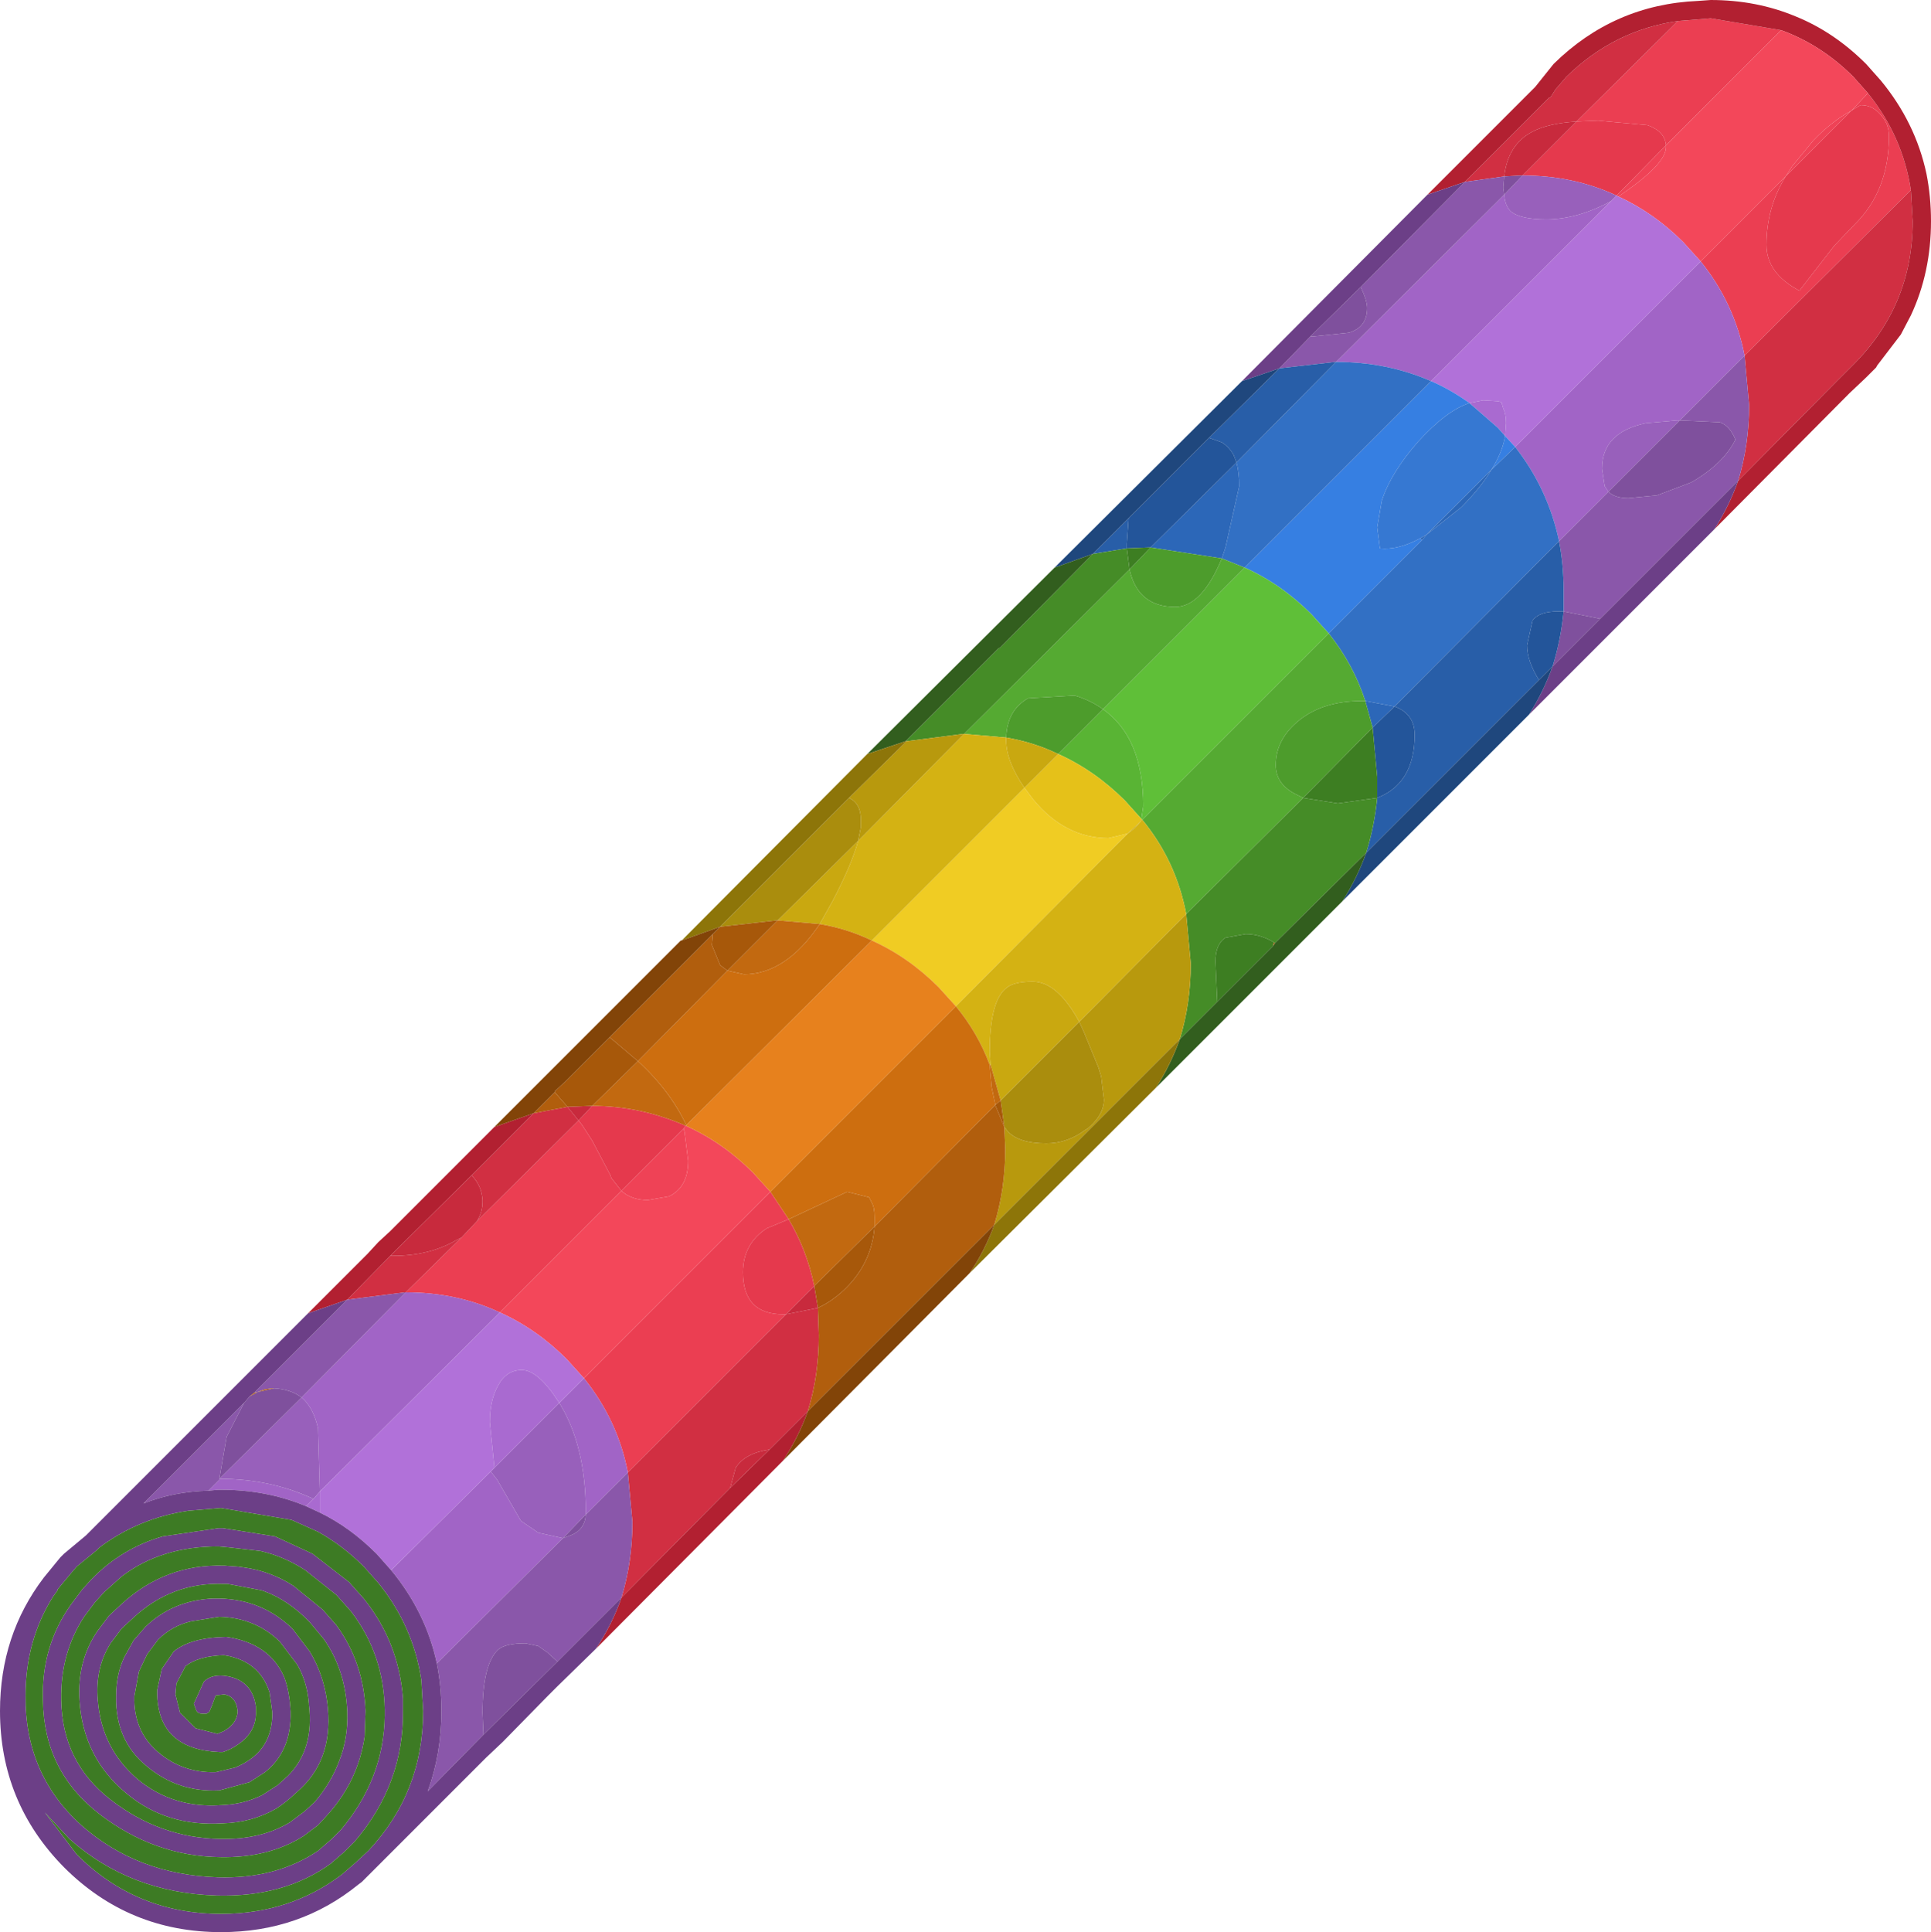 <?xml version="1.0" encoding="UTF-8" standalone="no"?>
<svg xmlns:ffdec="https://www.free-decompiler.com/flash" xmlns:xlink="http://www.w3.org/1999/xlink" ffdec:objectType="shape" height="105.7px" width="105.65px" xmlns="http://www.w3.org/2000/svg">
  <g transform="matrix(1.0, 0.0, 0.0, 1.0, 130.6, 105.8)">
    <path d="M-38.8 -104.65 L-37.0 -104.8 -33.15 -104.15 -39.45 -97.85 Q-39.5 -98.6 -40.45 -98.95 L-43.15 -99.2 -44.35 -99.15 -38.8 -104.65 M-28.4 -100.7 Q-26.5 -98.35 -26.05 -95.4 L-35.15 -86.35 Q-35.7 -89.2 -37.55 -91.5 L-32.9 -96.15 Q-33.95 -94.45 -33.95 -92.4 -33.95 -90.85 -32.15 -89.9 L-30.25 -92.35 -29.15 -93.5 Q-27.25 -95.35 -27.25 -98.35 -27.25 -99.0 -27.65 -99.45 -28.1 -100.05 -28.8 -100.05 L-29.3 -99.75 -28.4 -100.7 M-96.6 -40.65 L-103.25 -34.0 Q-105.6 -35.1 -108.4 -35.1 L-105.35 -38.1 -104.5 -39.0 -98.95 -44.5 -98.9 -44.45 -98.75 -44.25 -98.2 -43.4 -97.2 -41.5 -97.15 -41.35 -96.6 -40.65 M-98.65 -30.4 L-88.45 -40.6 -87.45 -39.1 -88.65 -38.6 Q-89.95 -37.75 -89.95 -36.2 -89.95 -33.9 -87.75 -33.9 L-87.6 -33.9 -96.25 -25.25 Q-96.8 -28.1 -98.65 -30.4" fill="#eb3e52" fill-rule="evenodd" stroke="none"/>
    <path d="M-44.35 -99.15 L-43.15 -99.2 -40.45 -98.95 Q-39.5 -98.6 -39.45 -97.85 L-42.15 -95.1 Q-44.5 -96.2 -47.3 -96.2 L-44.35 -99.15 M-29.3 -99.75 L-28.8 -100.05 Q-28.1 -100.05 -27.65 -99.45 -27.25 -99.0 -27.25 -98.35 -27.25 -95.35 -29.15 -93.5 L-30.25 -92.35 -32.15 -89.9 Q-33.95 -90.85 -33.95 -92.4 -33.95 -94.45 -32.9 -96.15 L-29.3 -99.75 M-93.1 -44.2 L-93.2 -44.05 -96.6 -40.65 -97.15 -41.35 -97.2 -41.5 -98.2 -43.4 -98.75 -44.25 -98.9 -44.45 -98.95 -44.5 -98.2 -45.3 Q-95.55 -45.3 -93.05 -44.2 L-93.1 -44.2 M-87.6 -33.9 L-87.75 -33.9 Q-89.95 -33.9 -89.95 -36.2 -89.95 -37.75 -88.65 -38.6 L-87.45 -39.1 Q-86.45 -37.4 -86.05 -35.45 L-87.6 -33.9" fill="#e5394d" fill-rule="evenodd" stroke="none"/>
    <path d="M-50.45 -95.85 L-45.85 -100.45 -45.75 -100.5 -45.5 -100.9 -44.9 -101.6 Q-42.3 -104.15 -38.8 -104.65 L-44.35 -99.15 Q-45.9 -99.05 -46.75 -98.6 -48.1 -97.9 -48.3 -96.15 L-50.45 -95.85 M-26.05 -95.4 L-25.95 -93.7 Q-25.95 -89.1 -29.2 -85.85 L-30.05 -85.0 -35.5 -79.5 Q-34.9 -81.45 -34.9 -83.65 L-35.15 -86.35 -26.05 -95.4 M-101.4 -44.9 L-99.55 -45.25 -99.4 -45.05 -99.35 -45.0 -98.95 -44.5 -104.5 -39.0 Q-104.2 -39.5 -104.2 -40.05 L-104.2 -40.15 Q-104.25 -40.95 -104.8 -41.5 L-101.4 -44.9 M-87.6 -33.9 L-85.85 -34.25 -85.8 -32.75 Q-85.8 -30.55 -86.4 -28.6 L-88.5 -26.5 Q-89.85 -26.3 -90.35 -25.5 L-90.65 -24.4 -96.6 -18.4 Q-96.0 -20.35 -96.0 -22.55 L-96.25 -25.25 -87.6 -33.9 M-109.25 -37.1 L-109.1 -37.1 Q-107.1 -37.1 -105.65 -37.95 L-105.35 -38.1 -108.4 -35.1 -108.45 -35.1 -111.6 -34.7 -109.25 -37.1" fill="#d12f42" fill-rule="evenodd" stroke="none"/>
    <path d="M-52.5 -95.15 L-46.6 -101.05 -45.6 -102.3 Q-42.3 -105.55 -37.7 -105.75 L-37.0 -105.8 Q-34.5 -105.8 -32.35 -104.9 -30.25 -104.05 -28.5 -102.3 L-27.7 -101.4 Q-25.8 -99.1 -25.2 -96.3 -24.95 -95.05 -24.95 -93.7 -24.95 -90.9 -26.05 -88.55 L-26.6 -87.5 -27.9 -85.8 -27.95 -85.7 -28.5 -85.15 -29.4 -84.3 -36.8 -76.85 Q-36.0 -78.1 -35.5 -79.5 L-30.05 -85.0 -29.2 -85.85 Q-25.95 -89.1 -25.95 -93.7 L-26.05 -95.4 Q-26.5 -98.35 -28.4 -100.7 L-29.2 -101.6 Q-30.95 -103.35 -33.15 -104.15 L-37.0 -104.8 -38.8 -104.65 Q-42.3 -104.15 -44.9 -101.6 L-45.5 -100.9 -45.75 -100.5 -45.85 -100.45 -50.45 -95.85 -52.5 -95.15 M-87.75 -25.9 L-98.0 -15.6 Q-97.1 -16.95 -96.6 -18.4 L-90.65 -24.4 -88.5 -26.5 -86.4 -28.6 Q-86.9 -27.2 -87.75 -25.9 M-113.75 -33.95 L-110.5 -37.2 -109.9 -37.85 -109.25 -38.45 -108.6 -39.1 -108.65 -39.05 -107.85 -39.85 -103.55 -44.15 -101.4 -44.9 -104.8 -41.5 -109.25 -37.1 -111.6 -34.7 -113.75 -33.95" fill="#b22031" fill-rule="evenodd" stroke="none"/>
    <path d="M-33.15 -104.15 Q-30.95 -103.35 -29.2 -101.6 L-28.4 -100.7 -29.3 -99.75 Q-30.4 -99.15 -31.4 -98.1 L-32.55 -96.7 -32.9 -96.15 -37.55 -91.5 -38.5 -92.55 Q-40.1 -94.15 -42.05 -95.05 L-41.55 -95.4 Q-39.45 -96.9 -39.45 -97.75 L-39.45 -97.85 -33.15 -104.15 M-93.05 -44.2 Q-91.05 -43.3 -89.4 -41.65 L-88.45 -40.6 -98.65 -30.4 -99.6 -31.45 Q-101.25 -33.1 -103.25 -34.0 L-96.6 -40.65 Q-96.05 -40.15 -95.15 -40.15 L-94.0 -40.35 Q-92.95 -40.85 -92.95 -42.3 L-93.15 -43.9 -93.2 -44.05 -93.1 -44.2 -93.05 -44.2" fill="#f3475a" fill-rule="evenodd" stroke="none"/>
    <path d="M-42.15 -95.1 L-39.45 -97.85 -39.45 -97.75 Q-39.45 -96.9 -41.55 -95.4 L-42.05 -95.05 -42.15 -95.1 M-93.2 -44.05 L-93.15 -43.9 -92.95 -42.3 Q-92.95 -40.85 -94.0 -40.35 L-95.15 -40.15 Q-96.05 -40.15 -96.6 -40.65 L-93.2 -44.05 M-32.9 -96.15 L-32.55 -96.7 -31.4 -98.1 Q-30.4 -99.15 -29.3 -99.75 L-32.9 -96.15" fill="#ef4256" fill-rule="evenodd" stroke="none"/>
    <path d="M-44.35 -99.15 L-47.3 -96.2 -47.35 -96.2 -48.3 -96.15 Q-48.1 -97.9 -46.75 -98.6 -45.9 -99.05 -44.35 -99.15 M-104.8 -41.5 Q-104.25 -40.95 -104.2 -40.15 L-104.2 -40.05 Q-104.2 -39.5 -104.5 -39.0 L-105.35 -38.1 -105.65 -37.95 Q-107.1 -37.1 -109.1 -37.1 L-109.25 -37.1 -104.8 -41.5 M-98.95 -44.5 L-99.35 -45.0 -99.4 -45.05 -99.55 -45.25 -98.25 -45.3 -98.2 -45.3 -98.95 -44.5 M-86.05 -35.45 L-85.85 -34.25 -87.6 -33.9 -86.05 -35.45 M-88.5 -26.5 L-90.65 -24.4 -90.35 -25.5 Q-89.85 -26.3 -88.5 -26.5" fill="#c82a3d" fill-rule="evenodd" stroke="none"/>
    <path d="M-37.55 -91.5 Q-35.7 -89.2 -35.15 -86.35 L-38.7 -82.8 -38.85 -82.8 -40.55 -82.65 Q-42.95 -82.15 -42.95 -80.15 L-42.8 -79.2 -42.6 -78.9 -45.3 -76.2 Q-45.9 -79.05 -47.7 -81.35 L-37.55 -91.5 M-100.0 -29.05 L-98.65 -30.4 Q-96.8 -28.1 -96.25 -25.25 L-98.55 -22.95 -98.55 -23.1 Q-98.55 -26.7 -100.0 -29.05 M-106.7 -14.8 Q-107.3 -17.6 -109.2 -19.9 L-103.75 -25.3 -103.4 -24.85 -102.1 -22.6 -101.15 -21.95 -99.8 -21.65 -106.7 -14.8 M-113.85 -23.4 Q-116.0 -24.3 -118.5 -24.3 L-118.65 -24.3 -119.2 -24.25 -118.6 -24.85 -118.6 -24.9 Q-115.8 -24.9 -113.45 -23.8 L-113.85 -23.4 M-114.1 -29.35 L-108.4 -35.1 Q-105.6 -35.1 -103.25 -34.0 L-113.1 -24.2 -113.2 -27.65 Q-113.45 -28.8 -114.1 -29.35 M-42.45 -94.8 L-52.3 -84.95 Q-54.7 -86.0 -57.5 -86.0 L-48.3 -95.15 Q-48.25 -94.5 -47.9 -94.2 -47.35 -93.8 -46.0 -93.8 -44.3 -93.8 -42.45 -94.8" fill="#a164c6" fill-rule="evenodd" stroke="none"/>
    <path d="M-47.3 -96.2 Q-44.5 -96.2 -42.15 -95.1 L-42.45 -94.8 Q-44.3 -93.8 -46.0 -93.8 -47.35 -93.8 -47.9 -94.2 -48.25 -94.5 -48.3 -95.15 L-47.3 -96.2 M-42.6 -78.9 L-42.8 -79.2 -42.95 -80.15 Q-42.95 -82.15 -40.55 -82.65 L-38.85 -82.8 -38.7 -82.8 -42.6 -78.9 M-100.0 -29.05 Q-98.55 -26.7 -98.55 -23.1 L-98.55 -22.95 -99.8 -21.65 -101.15 -21.95 -102.1 -22.6 -103.4 -24.85 -103.75 -25.3 -103.55 -25.5 -100.0 -29.05 M-114.1 -29.35 Q-113.45 -28.8 -113.2 -27.65 L-113.1 -24.2 -113.45 -23.8 Q-115.8 -24.9 -118.6 -24.9 L-114.1 -29.35" fill="#9860bb" fill-rule="evenodd" stroke="none"/>
    <path d="M-42.05 -95.05 Q-40.1 -94.15 -38.5 -92.55 L-37.55 -91.5 -47.7 -81.35 -48.25 -81.95 -48.2 -82.65 Q-48.2 -83.15 -48.35 -83.45 L-48.45 -83.8 -48.65 -83.85 -49.45 -83.9 -50.2 -83.75 Q-51.25 -84.5 -52.3 -84.95 L-42.45 -94.8 -42.15 -95.1 -42.05 -95.05 M-103.25 -34.0 Q-101.25 -33.1 -99.6 -31.45 L-98.65 -30.4 -100.0 -29.05 Q-101.15 -30.85 -102.05 -30.85 -102.9 -30.85 -103.35 -30.0 -103.8 -29.2 -103.8 -28.0 L-103.55 -25.5 -103.75 -25.3 -109.2 -19.9 -110.0 -20.8 Q-111.45 -22.25 -113.1 -23.05 L-113.1 -23.35 -113.1 -23.65 -113.1 -24.2 -103.25 -34.0" fill="#b171d9" fill-rule="evenodd" stroke="none"/>
    <path d="M-113.1 -23.05 L-113.85 -23.4 -113.45 -23.8 -113.1 -24.2 -113.1 -23.65 -113.1 -23.35 -113.1 -23.05 M-103.55 -25.5 L-103.8 -28.0 Q-103.8 -29.2 -103.35 -30.0 -102.9 -30.85 -102.05 -30.85 -101.15 -30.85 -100.0 -29.05 L-103.55 -25.5 M-50.2 -83.75 L-49.45 -83.9 -48.65 -83.85 -48.45 -83.8 -48.35 -83.45 Q-48.2 -83.15 -48.2 -82.65 L-48.25 -81.95 -48.65 -82.4 -50.2 -83.75" fill="#a96ad0" fill-rule="evenodd" stroke="none"/>
    <path d="M-45.3 -76.2 L-42.6 -78.9 Q-42.25 -78.55 -41.5 -78.55 L-39.95 -78.7 -38.1 -79.4 -38.0 -79.45 Q-36.3 -80.45 -35.65 -81.75 -35.95 -82.5 -36.5 -82.7 L-38.7 -82.8 -35.15 -86.35 -34.9 -83.65 Q-34.9 -81.45 -35.5 -79.5 L-43.05 -71.95 -45.05 -72.35 -45.05 -73.5 Q-45.05 -74.9 -45.3 -76.2 M-98.55 -22.95 L-96.25 -25.25 -96.0 -22.55 Q-96.0 -20.35 -96.6 -18.4 L-100.1 -14.9 -100.65 -15.4 -101.15 -15.75 -101.85 -15.9 Q-102.95 -15.9 -103.35 -15.55 -104.2 -14.75 -104.2 -12.1 L-104.15 -10.9 -107.2 -7.8 Q-106.45 -9.85 -106.45 -12.2 -106.45 -13.55 -106.7 -14.8 L-99.8 -21.65 -99.4 -21.8 Q-98.6 -22.1 -98.55 -22.95 M-119.2 -24.25 Q-121.1 -24.2 -122.75 -23.55 L-117.25 -29.05 -118.2 -27.2 -118.6 -24.9 -118.6 -24.85 -119.2 -24.25 M-116.7 -29.6 L-111.6 -34.7 -108.45 -35.1 -108.4 -35.1 -114.1 -29.35 Q-114.7 -29.8 -115.6 -29.85 L-115.7 -29.85 -116.1 -29.8 -116.5 -29.65 -116.7 -29.6 M-48.3 -96.15 L-48.35 -95.6 -48.35 -95.5 -48.3 -95.15 -57.5 -86.0 -57.55 -86.0 -60.6 -85.65 -58.9 -87.4 -58.7 -87.4 -56.8 -87.6 Q-55.8 -87.9 -55.8 -88.95 -55.8 -89.35 -56.15 -90.1 L-50.45 -95.85 -48.3 -96.15" fill="#8a57aa" fill-rule="evenodd" stroke="none"/>
    <path d="M-43.05 -71.95 L-45.65 -69.35 Q-45.2 -70.8 -45.05 -72.35 L-43.05 -71.95 M-100.1 -14.9 L-104.15 -10.9 -104.2 -12.1 Q-104.2 -14.75 -103.35 -15.55 -102.95 -15.9 -101.85 -15.9 L-101.15 -15.75 -100.65 -15.4 -100.1 -14.9 M-117.25 -29.05 L-116.95 -29.4 -116.5 -29.65 -115.6 -29.85 Q-114.7 -29.8 -114.1 -29.35 L-118.6 -24.9 -118.2 -27.2 -117.25 -29.05 M-99.8 -21.65 L-98.55 -22.95 Q-98.6 -22.1 -99.4 -21.8 L-99.8 -21.65 M-38.7 -82.8 L-36.5 -82.7 Q-35.95 -82.5 -35.65 -81.75 -36.3 -80.45 -38.0 -79.45 L-38.1 -79.4 -39.95 -78.7 -41.5 -78.55 Q-42.25 -78.55 -42.6 -78.9 L-38.7 -82.8 M-48.3 -96.15 L-47.35 -96.2 -47.3 -96.2 -48.3 -95.15 -48.35 -95.5 -48.35 -95.6 -48.3 -96.15 M-56.15 -90.1 Q-55.8 -89.35 -55.8 -88.95 -55.8 -87.9 -56.8 -87.6 L-58.7 -87.4 -58.9 -87.4 -56.15 -90.1" fill="#7f509d" fill-rule="evenodd" stroke="none"/>
    <path d="M-52.5 -95.15 L-50.45 -95.85 -56.15 -90.1 -58.9 -87.4 -60.6 -85.65 -62.65 -84.95 -52.5 -95.15 M-35.5 -79.5 Q-36.0 -78.1 -36.8 -76.85 L-46.95 -66.7 Q-46.15 -67.95 -45.65 -69.35 L-43.05 -71.95 -35.5 -79.5 M-98.0 -15.6 L-100.1 -13.55 -100.65 -13.0 -103.1 -10.5 -104.0 -9.65 -110.8 -2.85 -111.0 -2.7 Q-114.2 -0.1 -118.5 -0.1 -123.55 -0.1 -127.1 -3.65 -130.6 -7.2 -130.6 -12.2 -130.6 -16.35 -128.2 -19.5 L-127.3 -20.6 -127.1 -20.8 -125.9 -21.8 -118.85 -28.85 -113.75 -33.95 -111.6 -34.7 -116.7 -29.6 -116.95 -29.4 -117.25 -29.05 -122.75 -23.55 Q-121.1 -24.2 -119.2 -24.25 L-118.65 -24.3 -118.5 -24.3 Q-116.0 -24.3 -113.85 -23.4 L-113.1 -23.05 Q-111.45 -22.25 -110.0 -20.8 L-109.2 -19.9 Q-107.3 -17.6 -106.7 -14.8 -106.45 -13.55 -106.45 -12.2 -106.45 -9.85 -107.2 -7.8 L-104.15 -10.9 -100.1 -14.9 -96.6 -18.4 Q-97.1 -16.95 -98.0 -15.6 M-119.45 -13.8 Q-119.0 -14.25 -118.15 -14.1 -116.8 -13.85 -116.6 -12.45 L-116.6 -12.2 Q-116.55 -11.05 -117.6 -10.35 -117.95 -10.1 -118.4 -9.95 L-118.6 -9.95 Q-121.9 -10.1 -122.0 -13.05 L-122.0 -13.35 -121.75 -14.5 -121.1 -15.45 Q-120.2 -16.2 -118.3 -16.25 L-118.2 -16.25 Q-115.85 -15.9 -115.05 -14.05 -114.75 -13.25 -114.7 -12.15 -114.65 -10.0 -116.1 -8.85 L-116.95 -8.3 -118.6 -7.85 -118.65 -7.85 Q-120.9 -7.75 -122.6 -9.2 -124.3 -10.6 -124.25 -13.0 -124.25 -14.2 -123.8 -15.15 L-123.3 -16.05 -122.65 -16.8 Q-121.15 -18.25 -118.95 -18.35 L-118.6 -18.35 Q-116.25 -18.3 -114.6 -16.7 L-113.65 -15.45 Q-112.9 -14.2 -112.7 -12.7 -112.3 -9.7 -114.15 -7.95 L-114.7 -7.45 Q-115.1 -7.1 -115.5 -6.85 -116.8 -6.1 -118.4 -6.05 -121.5 -5.85 -123.7 -7.7 -126.05 -9.65 -126.25 -12.75 -126.4 -14.95 -125.25 -16.6 L-124.65 -17.4 -123.95 -18.05 Q-121.55 -20.25 -118.35 -20.15 L-118.3 -20.15 -117.6 -20.1 -117.25 -20.05 Q-115.8 -19.85 -114.55 -19.05 L-112.95 -17.75 -112.2 -16.9 Q-110.7 -14.85 -110.6 -12.2 L-110.65 -10.8 Q-111.0 -8.4 -112.65 -6.55 L-113.2 -5.95 -114.0 -5.35 Q-115.9 -4.15 -118.55 -4.2 -122.15 -4.25 -125.15 -6.55 -128.2 -8.9 -128.25 -12.75 L-128.25 -12.8 Q-128.35 -15.75 -126.7 -18.05 L-126.1 -18.85 -125.6 -19.4 Q-123.95 -21.1 -121.7 -21.75 L-118.65 -22.2 -118.4 -22.2 -115.55 -21.75 -113.5 -20.8 -111.5 -19.25 -110.7 -18.35 Q-108.8 -16.0 -108.55 -12.9 L-108.55 -12.25 Q-108.5 -8.2 -111.2 -5.05 L-111.75 -4.5 -112.5 -3.85 Q-115.05 -2.0 -118.75 -2.1 -123.5 -2.25 -126.8 -5.2 L-128.15 -6.65 -126.4 -4.35 Q-123.15 -1.1 -118.5 -1.1 -114.75 -1.1 -111.9 -3.25 L-111.15 -3.9 -110.45 -4.55 Q-107.45 -7.75 -107.45 -12.2 L-107.55 -13.9 Q-108.0 -16.85 -109.9 -19.2 L-110.7 -20.1 Q-111.85 -21.25 -113.2 -22.0 L-114.65 -22.65 -118.5 -23.3 -118.55 -23.3 -120.3 -23.15 Q-123.0 -22.75 -125.15 -21.15 L-125.3 -21.0 -126.4 -20.1 -126.7 -19.75 -127.45 -18.85 -127.45 -18.8 -127.7 -18.45 Q-129.2 -16.05 -129.2 -13.05 -129.25 -8.75 -126.15 -5.95 -123.1 -3.25 -118.7 -3.1 -115.5 -3.0 -113.2 -4.55 L-112.45 -5.2 -111.95 -5.7 Q-109.6 -8.5 -109.55 -11.95 L-109.55 -12.25 Q-109.6 -15.3 -111.4 -17.65 L-112.2 -18.55 -113.9 -19.9 Q-115.05 -20.65 -116.35 -20.95 L-118.1 -21.15 -118.65 -21.2 Q-121.8 -21.2 -123.95 -19.55 L-124.9 -18.7 -125.4 -18.15 -126.0 -17.35 Q-127.3 -15.35 -127.25 -12.8 -127.2 -9.4 -124.55 -7.35 -121.85 -5.25 -118.55 -5.2 -116.35 -5.15 -114.75 -6.1 L-113.95 -6.7 -113.4 -7.2 Q-112.5 -8.25 -112.05 -9.45 -111.55 -10.7 -111.6 -12.15 -111.7 -14.45 -112.9 -16.15 L-113.65 -17.05 Q-114.8 -18.25 -116.15 -18.75 L-116.3 -18.8 -118.15 -19.15 -118.35 -19.15 Q-121.2 -19.25 -123.3 -17.3 L-123.95 -16.7 -124.55 -15.9 Q-125.4 -14.55 -125.25 -12.8 -125.05 -10.15 -123.05 -8.45 -121.1 -6.85 -118.45 -7.05 -117.25 -7.1 -116.25 -7.6 L-115.4 -8.15 -114.85 -8.65 Q-113.4 -10.1 -113.7 -12.55 L-113.7 -12.6 Q-113.8 -13.8 -114.35 -14.75 L-115.3 -16.0 Q-116.65 -17.3 -118.6 -17.35 L-120.15 -17.1 Q-121.2 -16.85 -121.95 -16.1 L-122.55 -15.3 -123.0 -14.35 -123.25 -13.0 Q-123.3 -11.1 -121.95 -9.95 -120.6 -8.8 -118.8 -8.85 L-117.75 -9.1 Q-117.25 -9.3 -116.85 -9.6 -115.7 -10.45 -115.7 -12.1 L-115.85 -13.2 Q-116.4 -14.95 -118.35 -15.25 -119.75 -15.2 -120.45 -14.65 L-120.95 -13.7 -121.0 -13.1 -120.75 -12.1 -119.9 -11.25 -118.7 -10.95 -118.35 -11.1 Q-117.65 -11.5 -117.6 -12.15 -117.65 -12.95 -118.3 -13.1 L-118.35 -13.1 -118.8 -13.05 -119.0 -12.5 -119.15 -12.15 -119.3 -12.05 -119.55 -12.05 Q-119.75 -12.05 -119.85 -12.2 L-120.0 -12.6 -119.95 -12.7 -119.45 -13.8" fill="#6c3f87" fill-rule="evenodd" stroke="none"/>
    <path d="M-52.3 -84.95 Q-51.25 -84.5 -50.2 -83.75 -51.45 -83.35 -53.0 -81.65 -54.5 -79.95 -55.0 -78.4 L-55.25 -76.95 -55.1 -75.8 Q-54.1 -75.7 -52.9 -76.35 L-52.8 -76.25 -57.9 -71.15 -58.85 -72.2 Q-60.5 -73.85 -62.5 -74.75 L-52.3 -84.95 M-48.25 -81.95 L-47.7 -81.35 -49.0 -80.1 Q-48.4 -81.05 -48.25 -81.95" fill="#367fe2" fill-rule="evenodd" stroke="none"/>
    <path d="M-52.55 -76.55 L-52.9 -76.35 Q-54.1 -75.7 -55.1 -75.8 L-55.25 -76.95 -55.0 -78.4 Q-54.5 -79.95 -53.0 -81.65 -51.45 -83.35 -50.2 -83.75 L-48.65 -82.4 -48.25 -81.95 Q-48.4 -81.05 -49.0 -80.1 L-52.55 -76.55" fill="#3678d2" fill-rule="evenodd" stroke="none"/>
    <path d="M-47.7 -81.35 Q-45.9 -79.05 -45.3 -76.2 L-54.3 -67.15 -55.9 -67.45 Q-56.55 -69.45 -57.9 -71.15 L-52.8 -76.25 -52.55 -76.55 -50.65 -78.05 Q-49.6 -79.1 -49.0 -80.1 L-47.7 -81.35 M-62.5 -74.75 L-63.75 -75.25 -63.55 -75.85 -62.8 -79.2 Q-62.8 -79.95 -62.95 -80.5 L-57.5 -86.0 Q-54.7 -86.0 -52.3 -84.95 L-62.5 -74.75" fill="#3270c4" fill-rule="evenodd" stroke="none"/>
    <path d="M-49.0 -80.1 Q-49.6 -79.1 -50.65 -78.05 L-52.55 -76.55 -52.8 -76.25 -52.9 -76.35 -52.55 -76.55 -49.0 -80.1 M-55.9 -67.45 L-54.3 -67.15 -55.5 -66.0 -55.9 -67.45 M-62.95 -80.5 Q-62.8 -79.95 -62.8 -79.2 L-63.55 -75.85 -63.75 -75.25 -67.65 -75.85 -62.95 -80.5" fill="#2c67b8" fill-rule="evenodd" stroke="none"/>
    <path d="M-68.95 -75.8 L-70.8 -75.5 -68.85 -77.45 -68.95 -76.05 -68.95 -75.8 M-54.3 -67.15 L-45.3 -76.2 Q-45.05 -74.9 -45.05 -73.5 L-45.05 -72.35 -45.35 -72.35 Q-46.4 -72.35 -46.75 -71.85 L-47.05 -70.5 Q-47.05 -69.65 -46.4 -68.6 L-55.85 -59.15 Q-55.4 -60.6 -55.25 -62.15 -53.2 -62.95 -53.2 -65.6 -53.2 -66.75 -54.3 -67.15 M-60.6 -85.65 L-57.55 -86.0 -57.5 -86.0 -62.95 -80.5 -63.1 -80.9 Q-63.35 -81.35 -63.75 -81.6 L-64.45 -81.85 -60.6 -85.65" fill="#285ea8" fill-rule="evenodd" stroke="none"/>
    <path d="M-67.65 -75.85 L-67.7 -75.85 -68.95 -75.8 -68.95 -76.05 -68.85 -77.45 -64.45 -81.85 -63.75 -81.6 Q-63.35 -81.35 -63.1 -80.9 L-62.95 -80.5 -67.65 -75.85 M-55.5 -66.0 L-54.3 -67.15 Q-53.2 -66.75 -53.2 -65.6 -53.2 -62.95 -55.25 -62.15 L-55.25 -63.3 -55.5 -66.0 M-46.4 -68.6 Q-47.05 -69.65 -47.05 -70.5 L-46.75 -71.85 Q-46.4 -72.35 -45.35 -72.35 L-45.05 -72.35 Q-45.2 -70.8 -45.65 -69.35 L-46.4 -68.6" fill="#23559a" fill-rule="evenodd" stroke="none"/>
    <path d="M-46.95 -66.7 L-57.15 -56.5 Q-56.35 -57.75 -55.85 -59.15 L-46.4 -68.6 -45.65 -69.35 Q-46.15 -67.95 -46.95 -66.7 M-72.9 -74.75 L-62.65 -84.95 -60.6 -85.65 -64.45 -81.85 -68.85 -77.45 -70.8 -75.5 -72.9 -74.75" fill="#1f477d" fill-rule="evenodd" stroke="none"/>
    <path d="M-70.25 -67.0 L-62.5 -74.75 Q-60.5 -73.85 -58.85 -72.2 L-57.9 -71.15 -68.1 -60.95 -68.15 -61.0 -68.05 -61.7 Q-68.05 -65.45 -70.25 -67.0" fill="#5fbf38" fill-rule="evenodd" stroke="none"/>
    <path d="M-68.15 -61.0 L-69.05 -62.0 Q-70.7 -63.65 -72.7 -64.55 L-70.25 -67.0 Q-68.05 -65.45 -68.05 -61.7 L-68.15 -61.0" fill="#59b434" fill-rule="evenodd" stroke="none"/>
    <path d="M-75.55 -65.45 L-77.85 -65.65 -68.8 -74.65 Q-68.35 -72.6 -66.3 -72.6 -64.85 -72.6 -63.75 -75.25 L-62.5 -74.75 -70.25 -67.0 Q-70.95 -67.5 -71.8 -67.75 L-74.35 -67.6 Q-75.5 -66.95 -75.55 -65.45 M-57.9 -71.15 Q-56.55 -69.45 -55.9 -67.45 L-56.1 -67.45 Q-58.15 -67.45 -59.45 -66.45 -60.8 -65.4 -60.8 -63.95 -60.8 -62.95 -59.8 -62.4 L-59.3 -62.15 -65.7 -55.8 Q-66.25 -58.7 -68.1 -60.95 L-57.9 -71.15" fill="#55aa32" fill-rule="evenodd" stroke="none"/>
    <path d="M-72.7 -64.55 Q-74.05 -65.2 -75.55 -65.45 -75.5 -66.95 -74.35 -67.6 L-71.8 -67.75 Q-70.95 -67.5 -70.25 -67.0 L-72.7 -64.55 M-63.75 -75.25 Q-64.85 -72.6 -66.3 -72.6 -68.35 -72.6 -68.8 -74.65 L-67.65 -75.85 -63.75 -75.25 M-59.3 -62.15 L-59.8 -62.4 Q-60.8 -62.95 -60.8 -63.95 -60.8 -65.4 -59.45 -66.45 -58.15 -67.45 -56.1 -67.45 L-55.9 -67.45 -55.5 -66.0 -59.3 -62.15" fill="#4d9c2c" fill-rule="evenodd" stroke="none"/>
    <path d="M-81.0 -65.25 L-81.05 -65.25 -75.95 -70.35 -75.9 -70.35 -70.8 -75.5 -68.95 -75.8 -68.8 -74.65 -77.85 -65.65 -77.9 -65.65 -81.0 -65.25 M-65.7 -55.8 L-59.3 -62.15 -57.4 -61.85 -55.25 -62.15 Q-55.4 -60.6 -55.85 -59.15 L-60.85 -54.2 -60.9 -54.25 Q-61.65 -54.7 -62.45 -54.7 L-63.55 -54.5 Q-64.1 -54.15 -64.1 -53.2 L-64.0 -51.0 -66.05 -48.95 Q-65.45 -50.9 -65.45 -53.1 L-65.7 -55.8" fill="#458c27" fill-rule="evenodd" stroke="none"/>
    <path d="M-68.8 -74.65 L-68.95 -75.8 -67.7 -75.85 -67.65 -75.85 -68.8 -74.65 M-64.0 -51.0 L-64.1 -53.2 Q-64.1 -54.15 -63.55 -54.5 L-62.45 -54.7 Q-61.65 -54.7 -60.9 -54.25 L-60.95 -54.05 -64.0 -51.0 M-55.5 -66.0 L-55.25 -63.3 -55.25 -62.15 -57.4 -61.85 -59.3 -62.15 -55.5 -66.0" fill="#3d7e22" fill-rule="evenodd" stroke="none"/>
    <path d="M-57.15 -56.5 L-67.35 -46.3 Q-66.55 -47.55 -66.05 -48.95 L-64.0 -51.0 -60.95 -54.05 -60.85 -54.2 -55.85 -59.15 Q-56.35 -57.75 -57.15 -56.5 M-83.15 -64.55 L-72.9 -74.75 -70.8 -75.5 -75.9 -70.35 -75.95 -70.35 -81.05 -65.25 -83.15 -64.55" fill="#325e1e" fill-rule="evenodd" stroke="none"/>
    <path d="M-82.9 -54.35 L-74.55 -62.7 -74.1 -62.1 Q-72.35 -59.95 -69.95 -59.95 L-68.9 -60.2 -78.3 -50.75 -79.25 -51.8 Q-80.9 -53.45 -82.9 -54.35" fill="#f0cc23" fill-rule="evenodd" stroke="none"/>
    <path d="M-68.9 -60.2 L-69.95 -59.95 Q-72.35 -59.95 -74.1 -62.1 L-74.55 -62.7 -72.7 -64.55 Q-70.7 -63.65 -69.05 -62.0 L-68.15 -61.0 -68.2 -60.85 -68.9 -60.2" fill="#e5c119" fill-rule="evenodd" stroke="none"/>
    <path d="M-83.65 -59.8 L-77.85 -65.65 -75.55 -65.45 -75.55 -65.3 Q-75.55 -64.15 -74.55 -62.7 L-82.9 -54.35 Q-84.25 -55.0 -85.75 -55.25 L-85.05 -56.5 Q-84.0 -58.5 -83.65 -59.8 M-76.45 -47.55 Q-77.1 -49.3 -78.3 -50.75 L-68.9 -60.2 -68.5 -60.5 -68.2 -60.85 -68.1 -60.95 Q-66.25 -58.7 -65.7 -55.8 L-71.55 -49.9 Q-72.75 -52.1 -74.1 -52.1 -75.2 -52.1 -75.6 -51.7 -76.45 -50.95 -76.45 -48.25 L-76.4 -47.55 -76.45 -47.55" fill="#d4b213" fill-rule="evenodd" stroke="none"/>
    <path d="M-83.65 -59.8 Q-84.0 -58.5 -85.05 -56.5 L-85.75 -55.25 -88.05 -55.45 -83.65 -59.8 M-74.55 -62.7 Q-75.55 -64.15 -75.55 -65.3 L-75.55 -65.45 Q-74.05 -65.2 -72.7 -64.55 L-74.55 -62.7 M-76.4 -47.55 L-76.45 -48.25 Q-76.45 -50.95 -75.6 -51.7 -75.2 -52.1 -74.1 -52.1 -72.75 -52.1 -71.55 -49.9 L-75.85 -45.6 -76.4 -47.55 M-68.15 -61.0 L-68.1 -60.95 -68.2 -60.85 -68.5 -60.5 -68.9 -60.2 -68.2 -60.85 -68.15 -61.0" fill="#c9a810" fill-rule="evenodd" stroke="none"/>
    <path d="M-84.15 -62.15 L-81.0 -65.25 -77.9 -65.65 -77.85 -65.65 -83.65 -59.8 -83.5 -60.55 -83.5 -60.95 Q-83.5 -61.85 -84.15 -62.15 M-71.55 -49.9 L-65.7 -55.8 -65.45 -53.1 Q-65.45 -50.9 -66.05 -48.95 L-76.2 -38.8 Q-75.6 -40.75 -75.6 -42.95 L-75.65 -44.15 -75.5 -43.95 Q-74.9 -43.25 -73.35 -43.25 -72.2 -43.25 -71.2 -44.0 L-71.1 -44.05 Q-70.2 -44.8 -70.2 -45.65 L-70.35 -46.9 -70.5 -47.4 -71.3 -49.35 -71.55 -49.9" fill="#b8990d" fill-rule="evenodd" stroke="none"/>
    <path d="M-91.2 -55.1 L-84.15 -62.15 Q-83.5 -61.85 -83.5 -60.95 L-83.5 -60.55 -83.65 -59.8 -88.05 -55.45 -88.1 -55.45 -91.2 -55.1 M-71.55 -49.9 L-71.3 -49.35 -70.5 -47.4 -70.35 -46.9 -70.2 -45.65 Q-70.2 -44.8 -71.1 -44.05 L-71.2 -44.0 Q-72.2 -43.25 -73.35 -43.25 -74.9 -43.25 -75.5 -43.95 L-75.65 -44.15 -75.85 -45.6 -71.55 -49.9" fill="#aa8d0d" fill-rule="evenodd" stroke="none"/>
    <path d="M-67.35 -46.3 L-77.55 -36.15 Q-76.7 -37.4 -76.2 -38.8 L-66.05 -48.95 Q-66.55 -47.55 -67.35 -46.3 M-93.3 -54.35 L-83.15 -64.55 -81.05 -65.25 -81.0 -65.25 -84.15 -62.15 -91.2 -55.1 -93.3 -54.35" fill="#8d7509" fill-rule="evenodd" stroke="none"/>
    <path d="M-88.45 -40.6 L-89.4 -41.65 Q-91.05 -43.3 -93.05 -44.2 L-93.05 -44.25 -82.9 -54.35 Q-80.9 -53.45 -79.25 -51.8 L-78.3 -50.75 -88.45 -40.6" fill="#e7811d" fill-rule="evenodd" stroke="none"/>
    <path d="M-95.7 -47.75 L-90.8 -52.7 -89.9 -52.5 Q-87.6 -52.5 -85.75 -55.25 -84.25 -55.0 -82.9 -54.35 L-93.05 -44.25 Q-93.95 -46.15 -95.7 -47.75 M-93.05 -44.2 L-93.1 -44.2 -93.05 -44.2 M-88.45 -40.6 L-78.3 -50.75 Q-77.1 -49.3 -76.45 -47.55 L-76.35 -46.35 -76.15 -45.4 -76.15 -45.35 -82.75 -38.7 -82.75 -39.2 Q-82.75 -39.75 -82.9 -40.0 L-83.05 -40.3 -84.25 -40.6 -87.45 -39.1 -88.45 -40.6" fill="#cd6e0f" fill-rule="evenodd" stroke="none"/>
    <path d="M-90.8 -52.7 L-88.05 -55.45 -85.75 -55.25 Q-87.6 -52.5 -89.9 -52.5 L-90.8 -52.7 M-93.05 -44.25 L-93.05 -44.2 Q-95.55 -45.3 -98.2 -45.3 L-95.7 -47.75 Q-93.95 -46.15 -93.05 -44.25 M-87.45 -39.1 L-84.25 -40.6 -83.05 -40.3 -82.9 -40.0 Q-82.75 -39.75 -82.75 -39.2 L-82.75 -38.7 -86.05 -35.45 Q-86.45 -37.4 -87.45 -39.1 M-76.15 -45.35 L-76.15 -45.4 -76.35 -46.35 -76.45 -47.55 -76.4 -47.55 -75.85 -45.6 -76.15 -45.35" fill="#c26910" fill-rule="evenodd" stroke="none"/>
    <path d="M-91.6 -54.7 L-91.2 -55.1 -88.1 -55.45 -88.05 -55.45 -90.8 -52.7 -91.2 -53.0 -91.65 -54.1 -91.6 -54.7 M-97.25 -49.05 L-97.0 -48.85 -95.7 -47.75 -98.2 -45.3 -98.25 -45.3 -99.55 -45.25 -100.25 -46.05 -100.25 -46.1 -99.65 -46.65 -99.5 -46.8 -97.25 -49.05 M-85.85 -34.25 L-86.05 -35.45 -82.75 -38.7 Q-82.9 -36.75 -84.3 -35.35 -85.0 -34.65 -85.85 -34.25 M-75.85 -45.6 L-75.65 -44.15 -76.15 -45.35 -75.85 -45.6" fill="#a7580a" fill-rule="evenodd" stroke="none"/>
    <path d="M-91.6 -54.7 L-91.65 -54.1 -91.2 -53.0 -90.8 -52.7 -95.7 -47.75 -97.0 -48.85 -97.25 -49.05 -91.6 -54.7 M-82.75 -38.7 L-76.15 -45.35 -75.65 -44.15 -75.6 -42.95 Q-75.6 -40.75 -76.2 -38.8 L-86.4 -28.6 Q-85.8 -30.55 -85.8 -32.75 L-85.85 -34.25 Q-85.0 -34.65 -84.3 -35.35 -82.9 -36.75 -82.75 -38.7 M-99.55 -45.25 L-101.4 -44.9 -100.25 -46.05 -99.55 -45.25 M-116.95 -29.4 L-116.7 -29.6 -116.5 -29.65 -116.1 -29.8 -115.7 -29.85 -115.6 -29.85 -116.5 -29.65 -116.95 -29.4 M-118.6 -24.9 L-118.6 -24.85 -118.6 -24.9 M-60.9 -54.25 L-60.85 -54.2 -60.95 -54.05 -60.9 -54.25" fill="#b15e0d" fill-rule="evenodd" stroke="none"/>
    <path d="M-77.55 -36.15 L-87.75 -25.9 Q-86.9 -27.2 -86.4 -28.6 L-76.2 -38.8 Q-76.7 -37.4 -77.55 -36.15 M-103.55 -44.15 L-93.35 -54.35 -93.3 -54.35 -91.2 -55.1 -91.6 -54.7 -97.25 -49.05 -99.5 -46.8 -99.65 -46.65 -100.25 -46.1 -100.25 -46.05 -101.4 -44.9 -103.55 -44.15" fill="#824408" fill-rule="evenodd" stroke="none"/>
    <path d="M-119.45 -13.8 L-119.95 -12.7 -120.0 -12.6 -119.85 -12.2 Q-119.75 -12.05 -119.55 -12.05 L-119.3 -12.05 -119.15 -12.15 -119.0 -12.5 -118.8 -13.05 -118.35 -13.1 -118.3 -13.1 Q-117.65 -12.95 -117.6 -12.15 -117.65 -11.5 -118.35 -11.1 L-118.7 -10.95 -119.9 -11.25 -120.75 -12.1 -121.0 -13.1 -120.95 -13.7 -120.45 -14.65 Q-119.75 -15.2 -118.35 -15.25 -116.4 -14.95 -115.85 -13.2 L-115.7 -12.1 Q-115.7 -10.45 -116.85 -9.6 -117.25 -9.3 -117.75 -9.1 L-118.8 -8.85 Q-120.6 -8.8 -121.95 -9.95 -123.3 -11.1 -123.25 -13.0 L-123.0 -14.35 -122.55 -15.3 -121.95 -16.1 Q-121.2 -16.85 -120.15 -17.1 L-118.6 -17.35 Q-116.65 -17.3 -115.3 -16.0 L-114.35 -14.75 Q-113.8 -13.8 -113.7 -12.6 L-113.7 -12.55 Q-113.4 -10.1 -114.85 -8.65 L-115.4 -8.15 -116.25 -7.6 Q-117.25 -7.1 -118.45 -7.05 -121.1 -6.85 -123.05 -8.45 -125.05 -10.15 -125.25 -12.8 -125.4 -14.55 -124.55 -15.9 L-123.95 -16.7 -123.3 -17.3 Q-121.2 -19.25 -118.35 -19.15 L-118.15 -19.15 -116.3 -18.8 -116.15 -18.75 Q-114.8 -18.25 -113.65 -17.05 L-112.9 -16.15 Q-111.7 -14.45 -111.6 -12.15 -111.55 -10.7 -112.05 -9.45 -112.5 -8.25 -113.4 -7.2 L-113.95 -6.7 -114.75 -6.1 Q-116.35 -5.15 -118.55 -5.2 -121.85 -5.25 -124.55 -7.35 -127.2 -9.4 -127.25 -12.8 -127.3 -15.35 -126.0 -17.35 L-125.4 -18.15 -124.9 -18.7 -123.95 -19.55 Q-121.8 -21.2 -118.65 -21.2 L-118.1 -21.15 -116.35 -20.95 Q-115.05 -20.65 -113.9 -19.9 L-112.2 -18.55 -111.4 -17.65 Q-109.6 -15.3 -109.55 -12.25 L-109.55 -11.95 Q-109.6 -8.5 -111.95 -5.7 L-112.45 -5.2 -113.2 -4.55 Q-115.5 -3.0 -118.7 -3.1 -123.1 -3.25 -126.15 -5.95 -129.25 -8.75 -129.2 -13.05 -129.2 -16.05 -127.7 -18.45 L-127.45 -18.8 -127.45 -18.85 -126.7 -19.75 -126.4 -20.1 -125.3 -21.0 -125.15 -21.15 Q-123.0 -22.75 -120.3 -23.15 L-118.55 -23.3 -118.5 -23.3 -114.65 -22.65 -113.2 -22.0 Q-111.85 -21.25 -110.7 -20.1 L-109.9 -19.2 Q-108.0 -16.85 -107.55 -13.9 L-107.45 -12.2 Q-107.45 -7.75 -110.45 -4.55 L-111.15 -3.9 -111.9 -3.25 Q-114.75 -1.1 -118.5 -1.1 -123.15 -1.1 -126.4 -4.35 L-128.15 -6.65 -126.8 -5.2 Q-123.5 -2.25 -118.75 -2.1 -115.05 -2.0 -112.5 -3.85 L-111.75 -4.5 -111.2 -5.05 Q-108.5 -8.2 -108.55 -12.25 L-108.55 -12.9 Q-108.8 -16.0 -110.7 -18.35 L-111.5 -19.25 -113.5 -20.8 -115.55 -21.75 -118.4 -22.2 -118.65 -22.2 -121.7 -21.75 Q-123.95 -21.1 -125.6 -19.4 L-126.1 -18.85 -126.7 -18.05 Q-128.35 -15.75 -128.25 -12.8 L-128.25 -12.75 Q-128.2 -8.9 -125.15 -6.55 -122.15 -4.25 -118.55 -4.2 -115.9 -4.15 -114.0 -5.35 L-113.2 -5.95 -112.65 -6.55 Q-111.0 -8.4 -110.65 -10.8 L-110.6 -12.2 Q-110.7 -14.85 -112.2 -16.9 L-112.95 -17.75 -114.55 -19.05 Q-115.8 -19.85 -117.25 -20.05 L-117.6 -20.1 -118.3 -20.15 -118.35 -20.15 Q-121.55 -20.25 -123.95 -18.05 L-124.65 -17.4 -125.25 -16.6 Q-126.4 -14.95 -126.25 -12.75 -126.05 -9.65 -123.7 -7.7 -121.5 -5.85 -118.4 -6.05 -116.8 -6.1 -115.5 -6.85 -115.1 -7.1 -114.7 -7.45 L-114.15 -7.95 Q-112.3 -9.7 -112.7 -12.7 -112.9 -14.2 -113.65 -15.45 L-114.6 -16.7 Q-116.25 -18.3 -118.6 -18.35 L-118.95 -18.35 Q-121.15 -18.25 -122.65 -16.8 L-123.3 -16.05 -123.8 -15.15 Q-124.25 -14.2 -124.25 -13.0 -124.3 -10.6 -122.6 -9.2 -120.9 -7.75 -118.65 -7.85 L-118.6 -7.85 -116.95 -8.3 -116.1 -8.85 Q-114.65 -10.0 -114.7 -12.15 -114.75 -13.25 -115.05 -14.05 -115.85 -15.9 -118.2 -16.25 L-118.3 -16.25 Q-120.2 -16.2 -121.1 -15.45 L-121.75 -14.5 -122.0 -13.35 -122.0 -13.05 Q-121.9 -10.1 -118.6 -9.95 L-118.4 -9.95 Q-117.95 -10.1 -117.6 -10.35 -116.55 -11.05 -116.6 -12.2 L-116.6 -12.45 Q-116.8 -13.85 -118.15 -14.1 -119.0 -14.25 -119.45 -13.8" fill="#3d7b24" fill-rule="evenodd" stroke="none"/>
  </g>
</svg>

